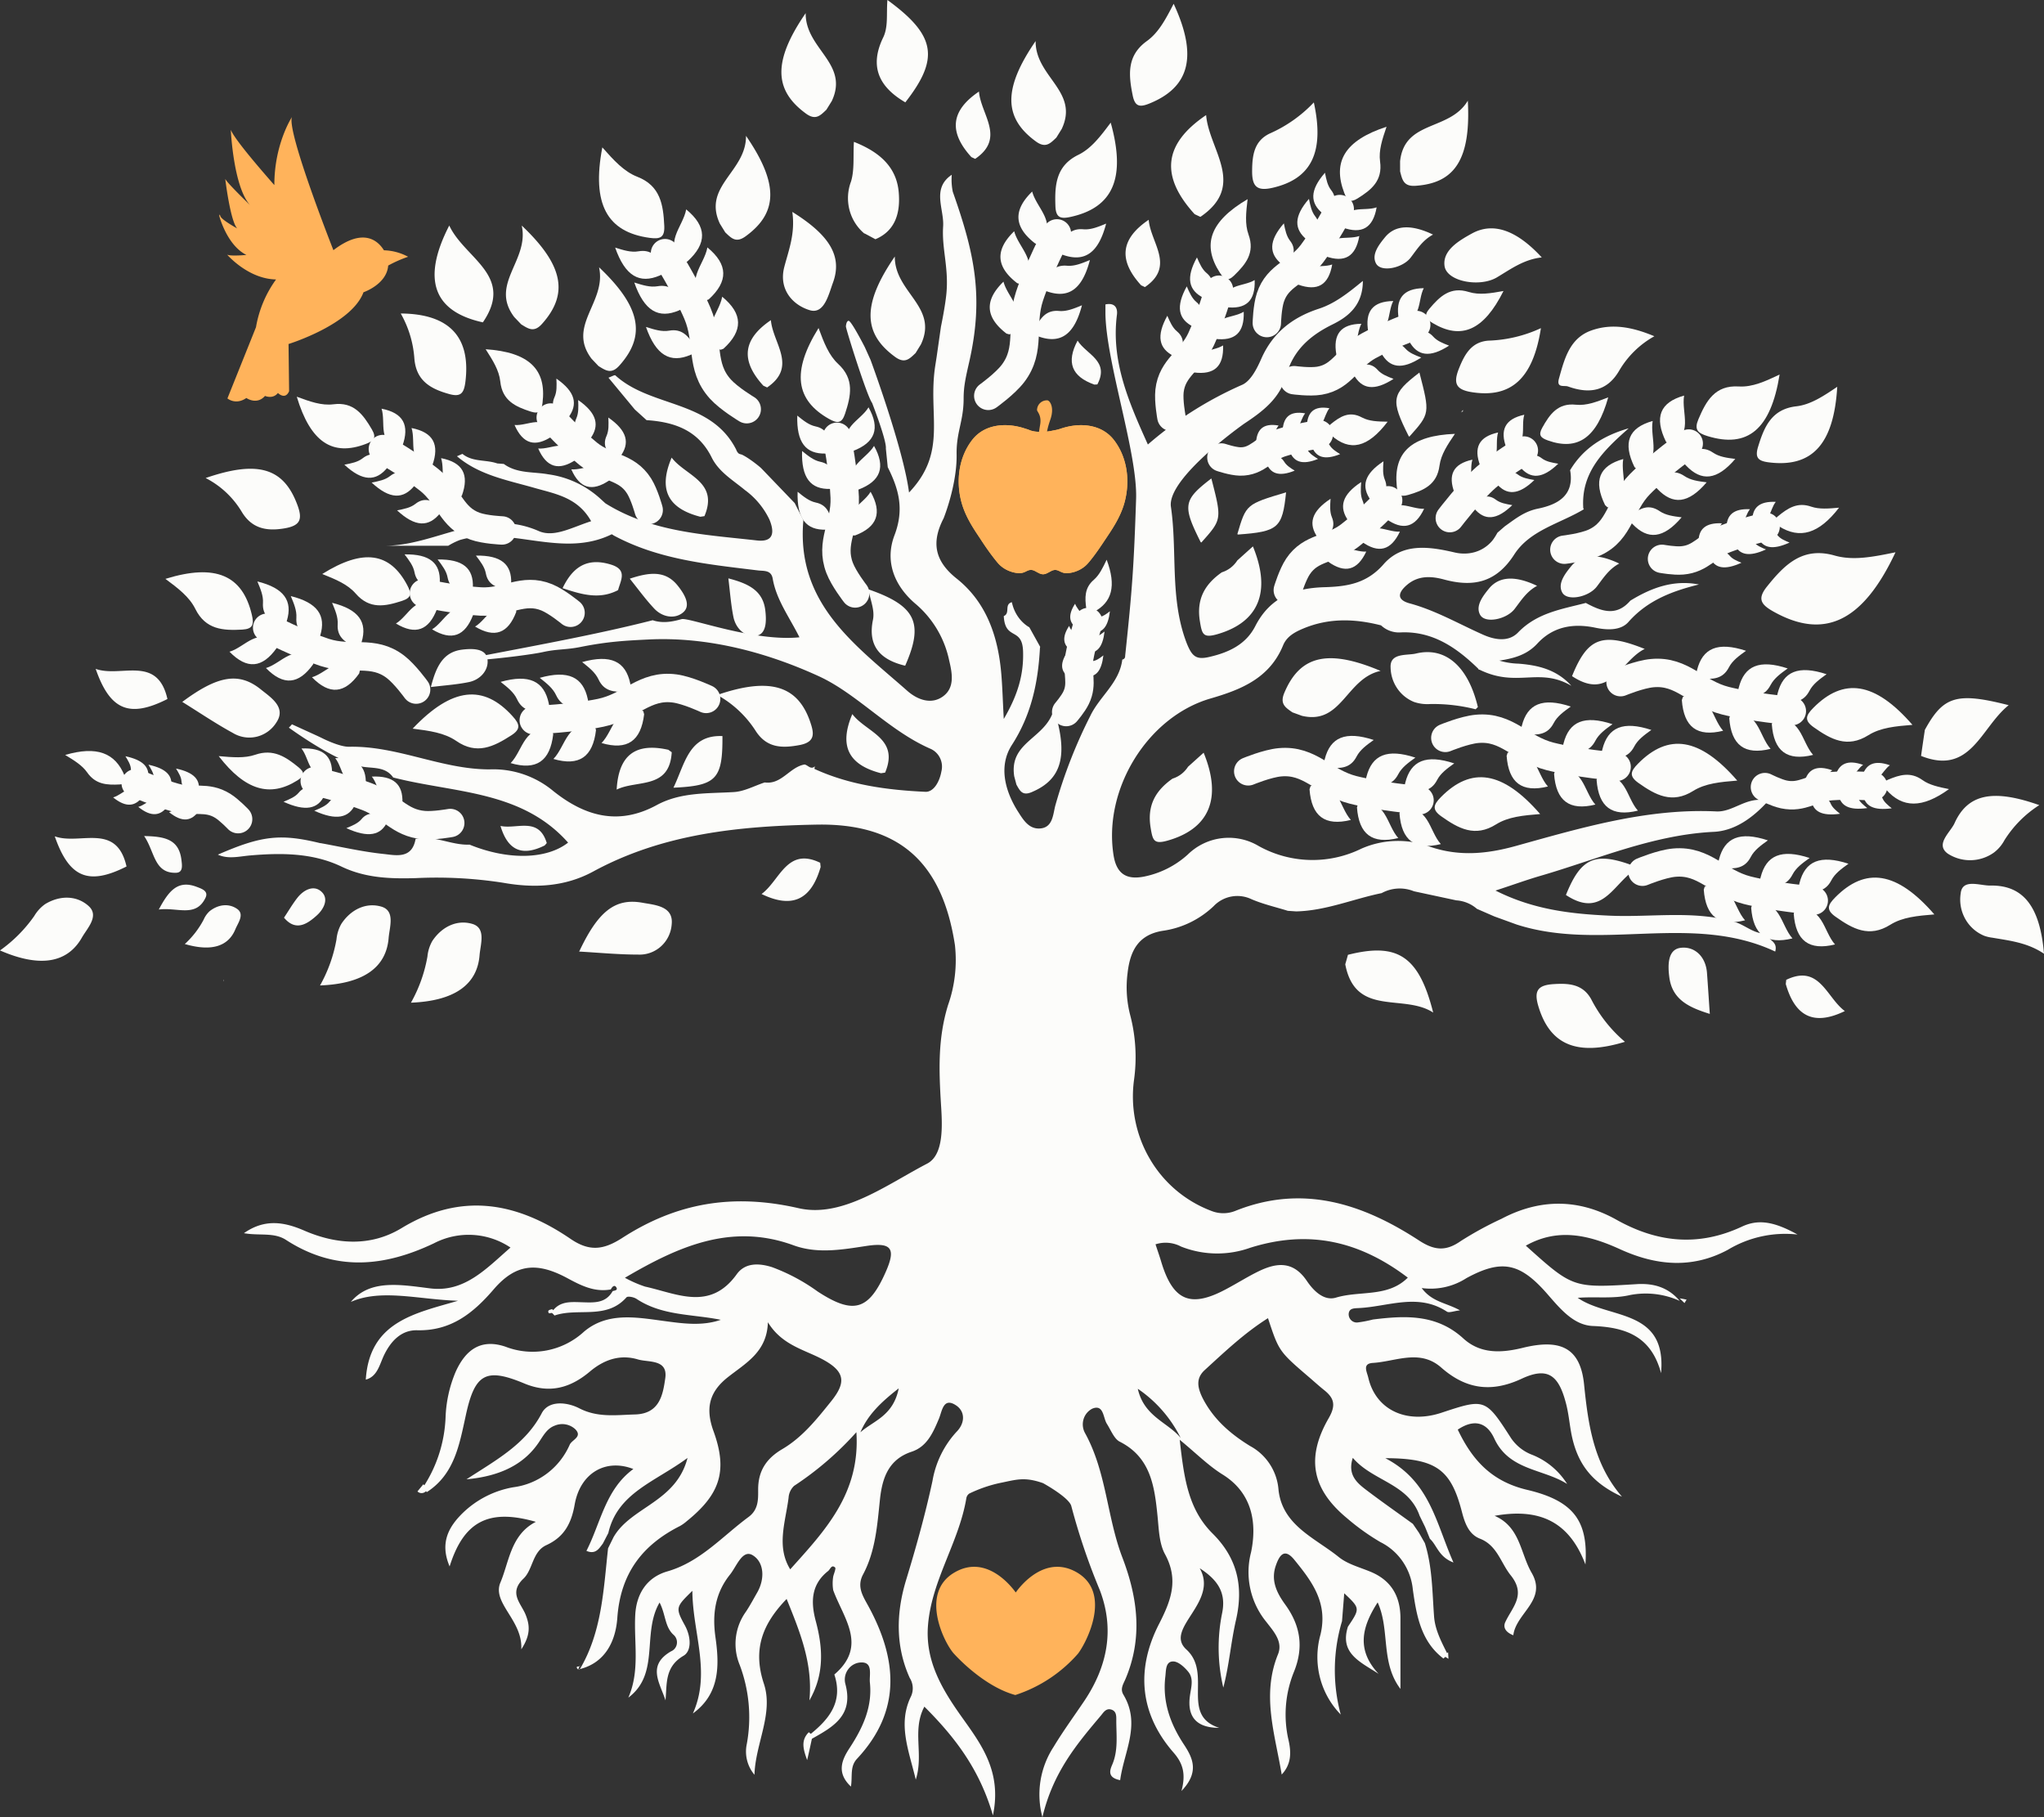 <svg width="72" height="64" fill="none" xmlns="http://www.w3.org/2000/svg"><rect width="100%" height="100%" fill="#333333" stroke="none"/><g clip-path="url(#a)"><path d="M13.524 8.815c.297.008.588.086.852.228a4.342 4.342 0 0 0-.702.31c-.05.663-.87.94-.87.94-.421 1.138-2.64 1.823-2.64 1.823l.02 1.662c-.14.322-.394.063-.394.063-.181.228-.455.103-.455.103-.292.332-.657.073-.657.073-.379.263-.667.015-.667.015l1.006-2.508c.104-.61.347-1.186.707-1.682-.986-.016-1.722-.873-1.722-.873.129.062.678.01.678.01-.689-.342-.955-1.37-.955-1.37s0-.115.04.01c.041.124.589.426.589.426-.244-.27-.42-1.745-.42-1.745.064.145.872.921.872.921-.588-.654-.676-2.648-.676-2.648.114.285.794 1.104 1.534 1.946-.004-1.452.62-2.398.62-2.398-.196.499 1.46 4.69 1.46 4.69 1.046-.799 1.562-.347 1.78.004Z" fill="#FFB35B"/></g><path d="M48.648 22.025c-.92-.235-1.827-.267-2.727.106-.313.13-.596.283-.725.6-.477 1.16-1.484 1.558-2.552 1.869-2.216.642-3.786 3.185-3.42 5.516.107.681.475.876 1.08.756a3.242 3.242 0 0 0 1.534-.774 2.06 2.06 0 0 1 2.507-.297 3.904 3.904 0 0 0 3.608.089 3.207 3.207 0 0 1 2.43-.065c1.017.344 1.991.253 3.013-.031 2.315-.643 4.629-1.332 7.06-1.216.62.03 1.094-.57 1.825-.367-.553.613-1.19 1.05-1.91 1.086-2.148.104-4.092.964-6.11 1.55-.49.143-.965.317-1.582.518 1.35.68 2.679.824 4.036.885 1.46.063 2.934-.196 4.382.218.396.114.712.458 1.157.405-.019.251.386.251.278.64-2.928-1.375-6.125.01-9.109-.952l-.785-.285-.613-.267a1.233 1.233 0 0 0-.727-.299l-1.493-.32a1.329 1.329 0 0 0-1.136.065c-1.005.206-1.965.62-3.009.644l-.295-.02c-.428-.133-.868-.233-1.278-.408a1.153 1.153 0 0 0-1.337.244c-.494.47-1.12.773-1.79.867-.885.14-1.157.737-1.242 1.497a3.92 3.92 0 0 0 .089 1.457c.2.754.246 1.54.137 2.313-.127.968.074 1.95.57 2.785a4.236 4.236 0 0 0 2.153 1.812c.273.11.576.11.849 0 2.36-.946 4.472-.26 6.466 1.041.538.352.944.393 1.47.024.462-.294.943-.557 1.439-.786 1.35-.713 2.715-.713 4.05.034 1.444.809 2.893.954 4.42.241.593-.279 1.158-.163 1.956.279a3.924 3.924 0 0 0-2.453.538c-1.26.677-2.53.558-3.798-.02-1.084-.495-2.183-.767-3.319-.125 1.655 1.486 1.655 1.494 3.902 1.355.61-.038 1.117.116 1.518.589a2.906 2.906 0 0 0-1.746-.206c-.602.141-1.203.05-1.846.098 1.088.762 3.14.361 2.936 2.653-.345-1.292-1.236-1.614-2.396-1.66-.692-.025-1.17-.624-1.623-1.142-.955-1.09-1.601-1.216-2.84-.542a2.32 2.32 0 0 1-1.573.347c.368.497.86.513 1.35.786-.22.023-.386.098-.465.043-1.014-.664-2.06-.175-3.095-.124-.17.01-.34 0-.361.197a.295.295 0 0 0 .08.224.285.285 0 0 0 .219.088c.187-.023.373-.059.555-.106 1.13-.14 2.234-.197 3.179.663.603.554 1.338.52 2.092.336 1.323-.326 2.033-.015 2.166 1.285.147 1.45.345 2.812 1.335 3.956-1.09-.502-1.6-1.192-1.796-2.29-.061-.35-.094-.712-.193-1.058-.26-.958-.655-1.22-1.543-.807-1.068.499-1.967.371-2.835-.393-.754-.663-1.598-.212-2.405-.163-.385.024-.212.31-.164.519.26 1.127 1.333 1.643 2.568 1.239 1.542-.51 1.556-.514 2.457.886.181.269.44.475.74.589.51.2.945.561 1.24 1.03-.852-.54-2.044-.47-2.567-1.602-.272-.589-.727-.687-1.286-.312.515 1.082 1.2 1.832 2.46 2.125 1.652.393 2.136 1.121 2.037 2.625-.588-1.559-1.672-1.987-3.2-1.714.907.393.905 1.318 1.305 2.007.559.964-.548 1.41-.646 2.2-.346-.138-.34-.338-.284-.46.245-.53.75-.959.193-1.652-.353-.438-.473-1.054-1.088-1.292-.386-.153-.526-.538-.629-.933-.385-1.498-.9-1.895-2.7-1.9 1.576.82 1.782 2.283 2.4 3.674-.523-.197-.58-.607-.83-.835-.056-.14-.112-.279-.17-.418l-.192-.393c-.398-1.143-1.651-1.215-2.353-2.04-.193.589.137.876.472 1.13.54.411 1.096.798 1.643 1.195l.214.312.209.367c.264.84.26 1.715.324 2.583.036.49.274.919.486 1.35l-.157.13c-.798-.603-.95-1.534-1.076-2.421a2.11 2.11 0 0 0-.355-.99c-.2-.294-.47-.53-.786-.687a8 8 0 0 1-1.179-.843c-1.23-1.017-1.456-2.118-.644-3.524.26-.452.193-.703-.154-.982-.178-.142-.346-.295-.517-.442-1.082-.927-1.082-.927-1.468-2.097-.825.52-1.518 1.178-2.224 1.824-.322.29-.262.614-.083.982.386.758.988 1.274 1.682 1.7.282.152.52.374.695.645.175.271.279.583.302.907.143 1.249 1.293 1.685 2.122 2.356.316.254.748.361 1.132.523.706.296 1.032.846 1.04 1.604v2.517c-.71-.938-.361-2.083-.803-3.047-.56.866-.754 1.675.033 2.515-.652-.424-1.379-.72-1.08-1.66.432-.645.432-.645-.13-1.177l-.078.982a5.994 5.994 0 0 0-.045 3.29 2.887 2.887 0 0 1-.733-1.307 2.924 2.924 0 0 1 .018-1.506c.272-1.126-.3-1.876-.92-2.638-.33-.406-.511-.196-.644.181-.193.526.011.96.308 1.375.542.736.681 1.504.324 2.386a3.994 3.994 0 0 0-.193 2.407c.095.418.11.84-.24 1.214-.236-1.424-.716-2.8-.13-4.236.181-.446-.158-.81-.413-1.141a2.767 2.767 0 0 1-.536-2.453c.21-1.007.058-2.077-1-2.735-.504-.312-.932-.748-1.513-1.224.149 1.322.288 2.435 1.157 3.3.87.864 1.098 1.86.824 3.051-.18.786-.237 1.585-.446 2.376a6.102 6.102 0 0 1-.042-2.621c.147-.717-.145-1.165-.79-1.583.686 1.2-1.272 2.13-.471 2.86.935.851-.23 2.31 1.157 2.762-.76 0-1.136-.35-1.03-1.123.038-.293.145-.6-.056-.849-.135-.166-.353-.367-.534-.367-.274 0-.249.32-.276.534-.106.89.175 1.666.658 2.396.308.468.551.968-.09 1.632.17-.626.034-.994-.279-1.353-1.2-1.375-1.327-2.946-.505-4.54.417-.815.694-1.547.204-2.447-.206-.377-.216-.88-.262-1.333-.106-1.06-.241-2.08-1.338-2.632-.193-.102-.307-.406-.446-.624-.139-.218-.108-.701-.515-.536a.614.614 0 0 0-.308.372.635.635 0 0 0 .05.484c.76 1.374.771 2.957 1.317 4.385.546 1.428.723 2.84.108 4.285-.077.178-.193.343-.071.548.626 1.044.02 2-.114 3.01-.45-.086-.368-.342-.284-.536.218-.5.149-1.025.147-1.541 0-.154.02-.35-.177-.409-.197-.059-.284.122-.386.236-.828.982-1.665 1.973-2.039 3.554a3.068 3.068 0 0 1 .395-2.478c.336-.556.72-1.082 1.083-1.62.811-1.212 1.074-2.518.541-3.906-.4-.957-.733-1.941-.999-2.946-.07-.308-.999-.815-.999-.815-.671-.236-.951-.117-1.543 0a4.83 4.83 0 0 0-1.053.367.247.247 0 0 0-.104.162c-.258 1.549-1.219 2.88-1.35 4.465-.108 1.255.486 2.254 1.177 3.227.69.971 1.433 1.93 1.109 3.481-.469-1.622-1.333-2.75-2.415-3.83-.444.837-.014 1.676-.303 2.57-.25-1.043-.644-1.964-.166-2.936a.68.68 0 0 0-.046-.644c-.511-1.128-.476-2.304-.13-3.445.348-1.14.676-2.311.93-3.491.11-.648.404-1.25.845-1.73.307-.307.315-.72-.017-.937-.452-.297-.488.21-.602.477-.206.489-.42.982-.964 1.159-.802.269-1.028.91-1.11 1.665-.096.91-.155 1.83-.597 2.657-.226.424-.01.756.175 1.092 1.036 1.889 1.189 3.711-.385 5.396-.259.275-.158.607-.216.982-.527-.493-.317-.953-.037-1.375.455-.699.795-1.427.704-2.287-.027-.26.116-.707-.285-.71a.584.584 0 0 0-.473.233.608.608 0 0 0-.106.524c.299 1.111-.432 1.512-1.176 1.93l-.128-.102c.693-.548 1.244-1.159.916-2.16 1.184-1.01.319-1.982-.04-2.97a1.482 1.482 0 0 1 0-.48c.025-.11.106-.285.065-.32-.129-.116-.17.074-.252.131-.598.477-.606 1.096-.425 1.767.247.93.309 1.854-.227 2.785.13-1.3-.34-2.431-.802-3.574-.832.862-1.21 1.754-.8 2.989.344 1.043-.3 2.103-.333 3.203a1.27 1.27 0 0 1-.27-1.084 5.21 5.21 0 0 0-.252-2.789 1.937 1.937 0 0 1 .218-1.865c.144-.215.266-.446.395-.67.284-.489.253-1.082-.158-1.326-.357-.21-.563.393-.79.678-.52.646-.635 1.374-.518 2.205.14.982.166 1.995-.794 2.692.648-1.445-.012-2.841-.018-4.32-.578.568-.61.59-.264 1.218.22.404.241.901-.048 1.07-.667.393-.579.982-.635 1.571-.192-.607-.667-1.225.193-1.726a.339.339 0 0 0 .207-.263.349.349 0 0 0-.112-.316c-.317-.285-.274-.707-.496-1.141-.636 1.086.029 2.503-1.101 3.35.416-.95.193-1.933.243-2.903.037-.754.41-1.335 1.13-1.543 1.167-.336 1.938-1.237 2.866-1.92.355-.264.334-.639.334-.969 0-.673.31-1.1.85-1.418.71-.418 1.211-1.05 1.723-1.687.51-.636.509-1.025-.257-1.449-.654-.365-1.468-.504-1.973-1.333-.029 1.053-.785 1.44-1.42 1.944-.634.505-.794 1.076-.495 1.895.513 1.412.218 2.23-.945 3.17-.073.064-.152.12-.236.168-1.32.666-2.096 1.66-2.208 3.239-.056.785-.405 1.586-1.35 1.808l.018.016c.79-1.316.844-2.81 1.006-4.277l.193-.393c.612-1.07 2.203-1.227 2.606-2.79-1.157.852-2.465 1.23-2.79 2.645l-.192.37c-.137.18-.258.394-.579.258.504-.982.666-2.16 1.653-2.883-.964-.377-1.869.13-2.067 1.251-.12.688-.386 1.15-.997 1.43-.498.228-.469.856-.805 1.178-.54.513-.079.874.081 1.288.137.352.178.69-.16 1.204.058-1.027-1.043-1.63-.734-2.356.308-.727.362-1.681 1.247-2.135-1.656-.475-2.536-.023-3.037 1.571-.351-.827-.039-1.39.463-1.883a3.389 3.389 0 0 1 1.788-.907c.429-.056.837-.224 1.184-.487.348-.263.622-.613.798-1.016.083-.172.455-.273.193-.54a.675.675 0 0 0-.725-.125c-.255.094-.386.324-.53.544-.508.785-1.339 1.233-2.577 1.345 1.084-.703 2.083-1.241 2.652-2.33.245-.463.898-.392 1.33-.166.65.33 1.29.23 1.96.212.868-.026.978-.705 1.06-1.273.1-.683-.593-.553-.964-.665-.62-.185-1.188 0-1.699.434-.684.573-1.42.785-2.314.408-1.35-.562-1.736-.336-2.052 1.143-.226 1.03-.4 2.062-1.37 2.688l-.142-.155c.487-.73.765-1.584.802-2.466.018-.555.138-1.1.353-1.61.359-.798.903-1.179 1.759-.89.465.18.969.224 1.457.13a2.68 2.68 0 0 0 1.31-.662c.816-.686 1.813-.509 2.766-.38.693.093 1.38.197 2.05-.035-1.012-.206-2.061-.135-2.97-.738-.094-.063-.306-.104-.353-.053-.707.8-1.71.354-2.534.64a1.336 1.336 0 0 0-.104-.106c.266-.414.67-.373 1.08-.361.41.012.825.045 1.072-.393.07-.022.193-.027.128-.133-.066-.106-.147-.018-.193.074-.579.106-1.061-.143-1.543-.404-1.072-.572-1.807-.493-2.575.392-.729.85-1.512 1.477-2.7 1.45-.556-.014-.93.375-1.173.883-.158.334-.235.75-.64.855.131-2.045 1.736-2.333 3.248-2.777-1.37-.04-2.7-.432-3.774.04.675-.804 1.735-.608 2.796-.476 1.21.15 1.977-.7 2.827-1.438a2.646 2.646 0 0 0-2.69-.153c-1.778.847-3.497.998-5.217-.116-.426-.276-.937-.139-1.483-.237.739-.52 1.427-.393 2.121-.093 1.158.503 2.355.568 3.433-.086 2.1-1.274 4.05-.917 5.948.377.666.456 1.157.393 1.81-.021 1.915-1.24 3.895-1.591 6.227-1.057 1.543.352 3.1-.827 4.528-1.57.596-.31.535-1.352.486-2.108-.071-1.178-.113-2.296.25-3.476.239-.677.322-1.4.242-2.115-.443-2.888-1.942-4.296-4.881-4.24-2.716.052-5.4.315-7.861 1.652-1.007.546-2.089.59-3.186.393a15.244 15.244 0 0 0-3.065-.161c-.89.025-1.769 0-2.617-.407-1.013-.485-2.122-.485-3.213-.392-.386.033-.772.14-1.14-.028 1.543-.672 2.204-.746 3.604-.405h.018c.739.134 1.471.303 2.216.381.44.048 1.007.185 1.128-.538l-.02.012c.662-.155 1.27.226 1.92.197 1.37.56 2.723.516 3.471-.071-1.649-1.856-4.027-1.74-6.171-2.296l.017.012c-.293-.428-.771-.312-1.175-.407-.964-.227-2.507-1.358-2.507-1.358s.077-.075.108-.118l.903.412.133.063s.635.33.991.316c1.682-.033 3.227.786 4.893.797h.043a3.303 3.303 0 0 1 2.245.764c1.122.896 2.302 1.22 3.639.495.85-.463 1.792-.404 2.717-.46.369-.02.727-.221 1.09-.339.596.084.883-.546 1.406-.632.122.025.218.196.365.063a.373.373 0 0 0-.02.092c1.242.57 2.57.744 3.906.807.303.014.507-.373.567-.719a.694.694 0 0 0-.053-.48.676.676 0 0 0-.352-.325c-1.458-.642-2.575-1.938-3.927-2.553-1.82-.832-3.896-1.39-5.979-1.288-.823.04-1.46.075-2.407.265-.497.1-.814.068-1.31.177-.792.174-4.057.5-2.065.118 1.992-.383 4.039-.758 5.923-1.238.386.132.766.03 1.02-.039.255-.068 2.542.805 4.15.64-.356-.714-.813-1.317-.942-2.064-.054-.314-.313-.265-.529-.292-1.736-.214-3.481-.375-5.066-1.227-.03-.016-.066-.051-.083-.042-1.753.857-3.576-.312-5.337.197a2.385 2.385 0 0 0-.414.204h-2.276c1.83.018 3.51-1.375 5.462-.518.544.24 1.176-.134 1.847-.346-.476-.85-1.276-.964-2.013-1.178-.945-.27-1.929-.444-2.714-1.11l.193-.084c.36.294.824.196 1.227.337l.231.018c.469.344 1.042.27 1.564.365.666.09 1.29.377 1.798.825l.216.197c1.637 1.02 3.502 1.1 5.332 1.307.612.071.625-.304.444-.74a2.758 2.758 0 0 0-.862-1.035c-.422-.35-.916-.634-1.17-1.147-.481-.97-1.324-1.249-2.294-1.315l-.416-.377-.926-1.118c.102-.035.216-.106.245-.08 1.253 1.145 3.365.848 4.256 2.617.015.046.04.087.073.121.034.034.081.037.126.052.195.091.507.324.67.468l.082.084 1.109 1.155.305.602c-.263 2.946 1.834 4.397 3.664 6.013.34.299.828.497 1.248.197.42-.3.337-.797.226-1.259a3.568 3.568 0 0 0-1.158-1.98c-.771-.64-1.124-1.513-.771-2.44.353-.927.147-1.632-.237-2.398l-.066-.656c.03-.288-.486-1.61-.486-1.61-.168-.204-.922-2.594-.922-2.693 0 0 .012-.196.097-.196.096 0 .569.927.569.927l.202.448s1.16 3.134 1.356 4.672c1.38-1.45.645-2.724.928-4.494l.044-.282.152-1.063s.15-.713.193-1.178c.084-.917-.168-1.57-.116-2.356.041-.61-.414-1.332.303-1.817v.008c-.015.197-.002.395.037.59.771 2.18 1.1 3.709.575 6.01-.127.557-.193.856-.193 1.277 0 .793-.26 1.173-.247 1.965.013.792-.245 1.7-.457 2.247-.434.838-.328 1.498.457 2.123 1.074.854 1.481 2.095 1.581 3.446.033.42.045.84.08 1.5.528-.897.702-1.616.68-2.376-.025-.878-.632-.37-.68-1.247.24-.104.005-.412.285-.49.137.645.615.883.615.883l.386.695s-.008-.014-.012.051c-.067 1.214-.306 2.343-.989 3.401-.461.715-.262 1.571.193 2.308.193.3.386.652.787.632.463-.023.467-.487.55-.805.307-1.091.72-2.15 1.232-3.158.331-.695 1.028-1.166 1.128-1.987a.114.114 0 0 0 .075-.041.118.118 0 0 0 .025-.083c.251-2.356.307-3.167.386-5.53.056-1.608-1.055-4.809-1.08-6.525v-.328c.299-.065.44.09.405.365-.21 1.63.41 3.063 1.09 4.568a13.077 13.077 0 0 1 3.311-2.098c.303-.125.529-.569.681-.915.407-.928 1.105-1.465 2.025-1.767.556-.18 1.017-.538 1.556-.982 0 .866-.528 1.267-1.066 1.532-.799.393-1.389.913-1.632 1.795-.225.817-.83 1.27-1.489 1.706 0 0-2.72 1.913-2.574 2.922.231 1.585-.045 3.217.545 4.776.193.495.34.617.79.517.682-.154 1.301-.432 1.635-1.086.526-1.03 1.4-1.348 2.455-1.375.771-.024 1.468-.124 2.062-.803.663-.76 1.595-.633 2.507-.42.451.106.96.008 1.315-.401.09-.104.193-.295.193-.295l.257-.223c.364-.258.682-.523 1.164-.623.65-.133 1.302-.43 1.14-1.351l-.013.016c.463-.786 1.176-1.237 2.075-1.495-.858.76-1.688 1.534-1.599 2.816l.02.034c-.837.506-1.898.732-2.452 1.594-.644 1.004-1.458 1.155-2.476.88-.451-.122-.893-.141-1.277.17-.295.242-.453.53.071.672.901.244 1.707.71 2.552 1.088.426.197.926.287 1.265-.064.67-.696 1.543-.82 2.386-1.04.538.29 1.072.496 1.568-.08.74-.453 1.52-.744 2.416-.57-.939.234-1.807.555-2.484 1.322-.27.307-.752.289-1.18.197-.771-.157-1.477-.038-2.03.565-.512.554-1.195.56-1.847.682-.065.08-.133.159-.192.24-.772-.76-1.632-1.375-2.787-1.317a.923.923 0 0 1-.677-.249ZM22.01 45.001c.228.126.466.23.712.312 1.123.246 2.287.876 3.23-.436.297-.412.784-.393 1.24-.25.572.211 1.114.5 1.61.859 1.262.823 1.799.668 2.398-.69.363-.82.212-1.05-.684-.914-.862.131-1.723.284-2.565-.024-2.193-.8-4.062.043-5.94 1.145V45Zm18.693-1.178c.075.23.14.412.193.589.422 1.422 1.049 1.677 2.355.958.366-.196.723-.422 1.099-.603.636-.306 1.21-.355 1.684.346.225.334.592.715 1.022.589.848-.257 1.83 0 2.534-.705-1.75-1.324-3.531-1.685-5.547-1.053a3.452 3.452 0 0 1-2.438-.04 1.164 1.164 0 0 0-.902-.08v-.001ZM27.836 55.27c1.215-1.353 2.474-2.669 2.33-4.829a11.165 11.165 0 0 1-2.195 1.891.63.63 0 0 0-.193.415c-.108.858-.44 1.718.058 2.525v-.002Zm13.751-4.632a4.524 4.524 0 0 0-1.508-1.726c.22.984 1.065 1.184 1.508 1.728v-.002Zm-9.93-1.74c-.675.524-1.098.96-1.35 1.547.455-.406 1.155-.571 1.35-1.545v-.002ZM54.309 9.066c-.634.07-1.088.41-1.58.703-.608.361-1.77.147-1.845-.402-.075-.55.505-.89.963-1.143.746-.409 1.566-.128 2.462.842ZM50.479 8.262c-.368.198-.562.516-.79.813-.284.369-1.039.524-1.215.21-.175-.315.096-.664.314-.93.355-.43.919-.462 1.691-.093Z" fill="#FCFCFA"/><path d="M54.144 20.633c-.368.198-.563.516-.791.813-.283.369-1.038.524-1.214.21-.176-.315.095-.663.313-.93.355-.43.92-.461 1.692-.093ZM57.037 19.848c-.368.198-.563.515-.791.813-.283.368-1.038.524-1.214.21-.176-.315.096-.664.313-.93.356-.43.92-.462 1.692-.093ZM41.342.133c.857 1.842.56 2.934-.839 3.507-.349.144-.522.125-.604-.28-.147-.729-.212-1.405.505-1.918.412-.298.659-.77.938-1.309ZM58.274 11.843c-.506.281-.93.694-1.229 1.196-.43.754-1.068.84-1.81.573-.138-.05-.42.07-.319-.285.193-.691.374-1.41 1.13-1.685.722-.26 1.441-.13 2.228.2ZM72 33.59c-.579-.392-1.206-.46-1.82-.565a1.338 1.338 0 0 1-.28-.065 1.357 1.357 0 0 1-.676-.6 1.396 1.396 0 0 1-.158-.898c.056-.532.685-.265 1.046-.273 1.155-.02 1.75.735 1.888 2.402ZM66.769 19.451c-1.158 2.473-2.528 3.083-4.301 2.087-.444-.249-.57-.45-.226-.88.621-.774 1.257-1.417 2.392-1.09.653.183 1.346.045 2.135-.117ZM0 33.474a5.007 5.007 0 0 0 1.207-1.214c.098-.166.23-.31.386-.42.517-.312 1.109-.308 1.528.069.385.347-.043.776-.232 1.105-.515.911-1.489 1.07-2.889.46ZM11.273 34.707c.283-.503.48-1.053.58-1.624.018-.193.077-.38.172-.547.335-.508.872-.763 1.409-.605.495.146.288.72.256 1.1-.082 1.048-.895 1.617-2.417 1.676ZM6.51 33.248c.269-.246.494-.537.665-.861a.86.86 0 0 1 .21-.296c.301-.239.674-.284.967-.08.27.187.034.491-.06.714-.252.615-.853.794-1.782.523ZM14.476 35.314a5.11 5.11 0 0 0 .58-1.623c.018-.193.076-.38.171-.548.336-.508.873-.763 1.41-.604.494.145.287.719.256 1.1-.082 1.047-.895 1.616-2.418 1.675ZM49.32 6.041c.077.297.123.541.568.501 1.35-.1 1.928-.925 1.816-2.996-.644 1.081-2.227.671-2.386 2.134l.001.361ZM64.717 13.623c-.12 2.035-.897 2.845-2.393 2.663-.374-.045-.517-.147-.398-.542.216-.711.479-1.335 1.35-1.434.502-.059.942-.351 1.441-.687ZM25.547 8.184c.22.21.386.393.742.12 1.096-.81 1.158-1.822-.011-3.52.013 1.264-1.543 1.767-.92 3.094l.189.306ZM15.825 7.943c.545 1.167 2.314 1.758 1.184 3.41-1.726-.378-2.17-1.495-1.184-3.41ZM7.244 16.836c1.865-.644 2.748-.335 3.224.928.198.52.12.748-.444.844-.626.107-1.143.013-1.5-.568a3.166 3.166 0 0 0-1.28-1.204ZM37.21 4.846c-.219.21-.385.393-.742.12-1.095-.81-1.157-1.822.012-3.52-.013 1.264 1.543 1.767.92 3.094l-.19.306ZM32.252 12.434c-.22.21-.386.393-.743.12-1.096-.81-1.157-1.822.011-3.52-.013 1.264 1.543 1.767.92 3.094l-.188.306ZM57.238 36.692c-1.703.52-2.646.098-3.05-1.256-.164-.55-.011-.74.533-.776.545-.036 1.033 0 1.328.53a4.875 4.875 0 0 0 1.19 1.502ZM46.28 3.607c.385 1.768-.097 2.695-1.453 3.007-.551.126-.725-.043-.721-.599.004-.556.075-1.049.615-1.31a4.801 4.801 0 0 0 1.559-1.098ZM71.834 28.356a3.96 3.96 0 0 0-1.23 1.24c-.092.172-.22.32-.374.435a1.446 1.446 0 0 1-1.617.035c-.46-.33.091-.752.236-1.074.466-1.035 1.36-1.212 2.985-.636ZM20.395 33.528c.666-1.42 1.264-1.91 2.236-1.734.436.08 1.093.114 1.03.754-.02.3-.155.58-.375.78-.22.2-.509.305-.804.292-.696 0-1.39-.068-2.087-.107v.015ZM29.11 3.864c-.219.21-.385.393-.742.12-1.095-.811-1.157-1.822.012-3.521-.014 1.265 1.543 1.767.92 3.095l-.19.306ZM6.408 24.73c1.245-.93 2-1.076 2.775-.453.346.281.91.627.557 1.16a1.134 1.134 0 0 1-.692.508c-.287.07-.59.024-.844-.13-.613-.334-1.193-.729-1.789-1.098l-.007.014ZM18.362 11.425c.258.16.458.302.75-.04.905-1.027.758-2.03-.734-3.441.273 1.234-1.146 2.057-.264 3.222l.248.26ZM21.085 12.894c.259.159.458.302.751-.04.905-1.027.757-2.03-.735-3.441.274 1.233-1.145 2.056-.263 3.222l.247.26ZM31.26 0c1.714 1.249 1.834 2.062.63 3.605-.904-.528-1.282-1.24-.785-2.274.19-.38.114-.826.154-1.331ZM30.59 20.756c1.681.582 1.955 1.194 1.295 2.69-.86-.204-1.325-.677-1.137-1.606.074-.344-.084-.677-.159-1.084ZM14.116 11.041c1.718.012 2.463.833 2.281 2.38-.05.424-.158.574-.578.456-.662-.185-1.171-.472-1.225-1.279a3.735 3.735 0 0 0-.478-1.557ZM67.803 25.706c.65-1.188 1.12-1.337 2.953-.87-.984.786-1.331 2.488-3.086 1.787.042-.306.087-.61.133-.917ZM47.481 33.628c1.72-.434 2.494.012 3.003 2.034-1.045-.681-2.74.17-3.097-1.7.032-.112.063-.216.094-.334ZM42.081 7.543c-1.22-1.34-1.101-2.472.405-3.49.098 1.222 1.432 2.472-.202 3.585l-.203-.095ZM40.196 10.048c-.807-.886-.728-1.634.267-2.307.065.808.947 1.634-.133 2.37l-.134-.063ZM34.217 5.533c-.807-.887-.728-1.635.267-2.308.065.808.947 1.635-.133 2.37l-.134-.062ZM28.907 30.534c-.332 1.16-1.003 1.476-2.081.952.647-.472.89-1.667 2.065-1.1l.016.148ZM62.904 34.657c.332 1.16 1.003 1.476 2.081.952-.647-.472-.89-1.667-2.065-1.1l-.016.148ZM26.888 13.583c-.807-.886-.728-1.634.267-2.307.065.808.947 1.635-.133 2.37l-.134-.063ZM24.669 18.2c-1.151-.296-1.485-.967-1.01-2.083.486.642 1.668.845 1.155 2.061l-.145.022ZM31.033 27.233c-1.151-.296-1.485-.966-1.01-2.083.486.642 1.668.846 1.155 2.061l-.145.022ZM19.187 29.776c-.793.396-1.299.179-1.557-.687.58.126 1.346-.337 1.63.603l-.073.084ZM23.542 26.407c-1.16-.26-1.753.187-1.82 1.402.717-.352 1.864.005 1.94-1.316l-.12-.086ZM54.279 11.557c-.278 1.789-1.06 2.471-2.434 2.255-.559-.088-.66-.31-.456-.826.204-.516.448-.947 1.044-.989a4.73 4.73 0 0 0 1.846-.44ZM25.265 24.476c1.867-.642 2.845-.324 3.279.962.125.371.193.694-.376.802-.62.117-1.146.104-1.534-.474a3.763 3.763 0 0 0-1.369-1.29ZM30.457 8.234a1.623 1.623 0 0 1-.534-.84c-.086-.33-.067-.68.054-1 .127-.42.071-.897.102-1.398.835.33 1.495.835 1.578 1.767.06.674-.08 1.355-.828 1.666h.014l-.396-.212.01.017ZM45.526 25.089c-.25-.174-.46-.3-.275-.713.542-1.264 1.499-1.543 3.38-.747-1.216.26-1.363 1.915-2.77 1.582l-.335-.122ZM43.584 19.739l.55-.495c.657 1.599.204 2.67-1.25 3.091-.505.147-.544 0-.617-.45-.13-.785.173-1.308.771-1.728a1 1 0 0 0 .546-.418ZM41.848 27.005l.55-.495c.657 1.598.204 2.67-1.25 3.09-.505.148-.544 0-.617-.449-.13-.785.174-1.308.771-1.728a1 1 0 0 0 .546-.418ZM27.909 7.463c1.35.84 1.766 1.589 1.43 2.498-.152.416-.306 1.117-.815.964-.596-.179-1.105-.73-.897-1.524.156-.597.39-1.176.282-1.938ZM51.977 24.98a6.065 6.065 0 0 0-1.606-.184 1.441 1.441 0 0 1-.566-.075 1.31 1.31 0 0 1-.59-.48 1.346 1.346 0 0 1-.231-.733c-.029-.526.578-.415.893-.491 1.047-.253 1.844.465 2.181 1.885l-.08.079ZM5.898 24.619c-1.333.674-2.02.403-2.528-1.062.885.32 2.173-.507 2.528 1.062ZM4.457 30.517c-1.333.674-2.02.403-2.528-1.062.885.32 2.173-.507 2.528 1.063ZM60.228 35.709c-.704-.22-1.322-.486-1.426-1.29-.052-.393-.07-.97.386-1.035.484-.07.897.286.941.883.033.434.06.88.099 1.441ZM55.375 23.813c.548-1.353 1.055-1.559 2.56-.958-.857.42-1.202 1.858-2.56.958ZM55.16 31.52c.547-1.353 1.054-1.559 2.559-.958-.857.42-1.202 1.858-2.56.958ZM23.722 27.742c.409-.848.54-1.867 1.726-1.818.01 1.512-.208 1.751-1.726 1.818ZM21.769 20.785c-.648.338-1.275.157-1.952-.07.37-.773.885-1.083 1.707-.83.588.183.34.55.248.898l-.003.002ZM22.184 20.381c.694-.23 1.255-.297 1.687.243.211.264.485.677.205.933s-.74.196-1.04-.133c-.285-.303-.533-.644-.852-1.043ZM15.178 24.197c.184-.72.429-1.237 1.109-1.318.331-.04.821-.053.882.325.061.378-.235.74-.668.822-.405.082-.82.111-1.323.171ZM42.295 19.096c-.648-1.292-.617-1.485.375-2.245.373 1.444.373 1.444-.352 2.255l-.023-.01ZM25.657 20.37c.707.183 1.217.43 1.3 1.122.041.337.057.836-.315.9-.37.064-.727-.236-.81-.677-.082-.41-.114-.834-.175-1.345ZM51.896 22.78a2.633 2.633 0 0 0 1.6.594c.658.054 1.325.192 1.856.78-1.157-.677-1.929.098-3.279-.59.075-.086-.25-.698-.177-.785ZM5.076 29.445c.716.014 1.223.106 1.314.831.023.196.07.457-.193.463-.774.02-.743-.746-1.12-1.294ZM5.593 32.033c.343-.64.658-1.054 1.33-.801.182.07.432.147.315.389-.34.707-.993.325-1.645.412ZM10.004 32.32c.16-.238.305-.49.482-.713.218-.27.561-.442.824-.214.297.255.086.632-.14.838-.345.314-.75.585-1.166.089ZM28.625 61.118c-.058.269-.114.538-.193.872-.137-.381-.231-.692.058-.982l.135.11ZM59.161 45.723l.176.17.073-.121-.241-.045-.008-.004ZM15.055 52.432a.218.218 0 0 1-.15.147.208.208 0 0 1-.2-.052l.207-.252c.048.053.106.105.143.157ZM20.395 33.514v.043-.043ZM7.865 34.506v.067a.504.504 0 0 0 .01-.053l-.01-.014ZM19.552 46.214c-.077.011-.206.056-.22.033-.065-.114.049-.116.116-.14.037.034.072.07.104.107ZM10.004 25.318l-.016.02.016-.02ZM51.47 14.524l.061-.088v.055a.212.212 0 0 1-.071.017l.01.016ZM51.01 58.191l.012.232-.167-.104.156-.128ZM20.419 58.668l-.054.133c-.122-.133.015-.098.071-.115l-.017-.018ZM35.804 27.634c.124.221.212.408.549.259 1.028-.437 1.3-1.262.771-2.92-.27 1.05-1.586 1.133-1.398 2.367l.078.294ZM38.332 15.678l.094-.08c-.023.035-.044.07-.065.106l-.029-.026ZM36.466 8.576c-.748-.575-.789-1.167-.107-1.83.16.618.958 1.136.22 1.86l-.113-.03ZM35.832 9.974c-.748-.575-.789-1.167-.107-1.83.16.618.959 1.136.22 1.86l-.113-.03ZM35.455 11.75c-.748-.575-.788-1.167-.107-1.83.16.618.959 1.135.22 1.86l-.113-.03ZM39.125 4.32c.546 1.96.074 2.987-1.398 3.316-.368.083-.535.035-.55-.378-.027-.744.019-1.421.81-1.806.455-.224.775-.648 1.138-1.133ZM38.964 7.875c-.267 1.028-.746 1.361-1.493 1.111-.187-.062-.25-.13-.149-.319.182-.34.38-.633.835-.592.263.023.517-.08.807-.2ZM38.392 9.158c-.266 1.028-.746 1.362-1.493 1.111-.187-.062-.25-.13-.148-.319.182-.34.38-.632.835-.591.263.022.517-.082.806-.201ZM38.112 10.752c-.267 1.028-.746 1.361-1.493 1.111-.187-.062-.25-.13-.148-.319.182-.34.379-.633.835-.592.262.023.517-.08.806-.2Z" fill="#FCFCFA"/><path d="M37.23 8.22s-.669 1.317-.964 2.208c-.344 1.04.071 1.867-.586 2.728-.279.365-.868.786-.868.786" stroke="#FCFCFA" stroke-linecap="round"/><path d="M19.487 25.861c-.111.948-.593 1.281-1.5 1.015.445-.452.483-1.415 1.47-1.129l.03.114ZM20.994 25.715c-.112.947-.594 1.28-1.5 1.015.444-.453.482-1.415 1.468-1.129l.032.114ZM22.69 25.154c-.113.948-.595 1.281-1.501 1.015.445-.452.482-1.415 1.469-1.128l.031.113ZM14.536 25.662c1.39-1.466 2.499-1.568 3.519-.438.256.282.299.454-.044.674-.618.398-1.216.698-1.941.196-.419-.287-.94-.356-1.534-.432ZM17.636 24.015c1.006-.282 1.53-.028 1.694.755.042.196.016.285-.196.291-.38.012-.728-.015-.922-.437-.113-.242-.33-.414-.576-.608ZM19.012 23.873c1.006-.283 1.53-.029 1.694.755.041.195.016.285-.196.29-.38.012-.728-.015-.922-.436-.113-.243-.33-.414-.576-.609ZM20.506 23.318c1.007-.282 1.531-.028 1.695.755.041.196.016.285-.196.291-.381.011-.728-.015-.923-.437-.113-.242-.329-.414-.576-.609Z" fill="#FCFCFA"/><path d="M18.802 25.367s1.453-.074 2.358-.263c1.056-.22 1.549-1.001 2.61-.856.45.061 1.104.368 1.104.368" stroke="#FCFCFA" stroke-linecap="round"/><path d="M56.24 27.47c.071.951.538 1.306 1.455 1.08-.424-.472-.42-1.435-1.419-1.192l-.036.112ZM54.742 27.257c.07.951.538 1.306 1.455 1.08-.425-.471-.422-1.435-1.42-1.192l-.035.112ZM53.071 26.62c.071.951.538 1.306 1.455 1.08-.424-.471-.42-1.434-1.419-1.192l-.036.112ZM61.195 27.492c-1.326-1.527-2.429-1.678-3.497-.595-.267.27-.318.44.015.677.6.424 1.185.75 1.931.281.43-.268.954-.314 1.55-.363ZM58.169 25.708c-.994-.327-1.528-.096-1.725.679-.05.194-.028.284.183.3.38.027.728.016.94-.397.124-.236.347-.399.602-.582ZM56.8 25.505c-.993-.327-1.528-.096-1.725.679-.05.194-.028.284.183.3.38.027.728.016.94-.397.124-.237.347-.399.602-.582ZM55.331 24.884c-.994-.327-1.528-.097-1.725.679-.05.193-.028.283.183.3.38.027.728.016.94-.397.124-.237.347-.399.602-.582Z" fill="#FCFCFA"/><path d="M56.946 27.008s-1.448-.139-2.344-.368c-1.046-.267-1.505-1.069-2.572-.97-.452.04-1.118.318-1.118.318" stroke="#FCFCFA" stroke-linecap="round"/><path d="M49.297 28.648c.071.95.539 1.306 1.456 1.08-.425-.472-.422-1.435-1.42-1.193l-.036.113ZM47.799 28.435c.07.951.538 1.306 1.455 1.08-.425-.472-.421-1.435-1.42-1.193l-.035.113ZM46.128 27.798c.071.951.539 1.306 1.456 1.08-.425-.471-.422-1.435-1.42-1.192l-.036.112ZM54.252 28.67c-1.326-1.527-2.429-1.678-3.497-.595-.267.27-.318.44.015.676.601.425 1.186.752 1.931.282.431-.268.954-.314 1.551-.363ZM51.226 26.886c-.994-.327-1.528-.097-1.725.679-.05.193-.028.283.183.3.38.027.728.016.94-.397.124-.237.347-.399.602-.582ZM49.857 26.683c-.993-.327-1.528-.097-1.725.678-.05.194-.028.284.183.3.38.028.729.017.94-.396.124-.237.347-.399.602-.582ZM48.388 26.061c-.994-.326-1.528-.096-1.725.68-.05.193-.028.283.183.299.38.028.728.017.94-.396.124-.237.347-.4.602-.582Z" fill="#FCFCFA"/><path d="M50.003 28.186s-1.448-.14-2.344-.368c-1.046-.267-1.505-1.07-2.572-.971-.451.041-1.118.319-1.118.319" stroke="#FCFCFA" stroke-linecap="round"/><path d="M15.395 21.446c-.289.758-.756.93-1.448.514.46-.277.692-1.063 1.446-.614l.002.1ZM16.668 21.651c-.289.758-.756.93-1.448.514.46-.277.692-1.063 1.446-.614l.002.1ZM18.184 21.554c-.29.757-.756.929-1.449.514.461-.278.692-1.064 1.447-.615l.002.1ZM11.351 20.216c1.452-.91 2.388-.756 2.995.396.152.288.152.44-.177.548-.593.194-1.149.313-1.642-.258-.286-.327-.701-.496-1.176-.686ZM14.251 19.525c.89-.016 1.27.307 1.241.988-.006.17-.046.238-.222.198-.317-.073-.597-.17-.67-.56-.043-.224-.186-.412-.349-.626ZM15.416 19.705c.89-.016 1.27.306 1.241.988-.006.17-.046.238-.222.198-.317-.073-.597-.17-.67-.56-.043-.224-.186-.412-.349-.626ZM16.765 19.568c.89-.016 1.269.307 1.241.988-.007.17-.046.238-.222.198-.317-.073-.598-.17-.67-.56-.043-.224-.186-.412-.35-.626Z" fill="#FCFCFA"/><path d="M14.932 20.893s1.215.252 2 .291c.917.046 1.487-.492 2.333-.144.358.148.833.542.833.542" stroke="#FCFCFA" stroke-linecap="round"/><path d="M9.748 22.82c-.51.716-1.048.765-1.664.133.56-.162 1.017-.924 1.689-.239l-.025.107ZM11.031 23.395c-.51.715-1.048.764-1.663.133.56-.163 1.016-.924 1.688-.24l-.025.107ZM12.652 23.72c-.51.715-1.048.763-1.663.132.56-.162 1.017-.924 1.688-.24l-.025.107ZM5.828 20.387c1.774-.548 2.716-.122 3.042 1.26.082.346.04.505-.334.527-.677.037-1.294.006-1.658-.733-.212-.425-.603-.72-1.05-1.053ZM9.066 20.478c.94.234 1.252.68 1.037 1.389-.053.177-.113.238-.287.146-.313-.166-.582-.347-.553-.778.016-.248-.083-.486-.197-.757ZM10.243 20.994c.94.233 1.252.68 1.037 1.389-.053.177-.113.237-.287.145-.314-.166-.583-.347-.553-.777.015-.248-.083-.486-.197-.757ZM11.698 21.23c.94.234 1.252.68 1.038 1.389-.054.177-.114.238-.288.146-.313-.166-.582-.347-.553-.778.016-.248-.083-.486-.197-.757Z" fill="#FCFCFA"/><path d="M9.41 22.107s1.21.608 2.026.87c.952.307 1.697-.1 2.492.506.336.256.73.804.73.804" stroke="#FCFCFA" stroke-linecap="round"/><path d="M62.412 25.507c.071.951.538 1.306 1.455 1.08-.424-.471-.421-1.435-1.419-1.192l-.036.112ZM60.913 25.294c.072.951.539 1.306 1.456 1.08-.425-.471-.422-1.435-1.42-1.192l-.035.112ZM59.243 24.657c.071.952.538 1.306 1.455 1.08-.424-.471-.421-1.434-1.419-1.192l-.036.112ZM67.367 25.53c-1.326-1.528-2.43-1.678-3.497-.595-.267.27-.318.44.015.676.6.424 1.185.751 1.931.281.43-.268.954-.314 1.55-.363ZM64.34 23.745c-.993-.327-1.528-.096-1.725.679-.049.194-.027.284.184.3.38.027.728.016.94-.396.124-.237.347-.4.602-.583ZM62.972 23.542c-.994-.327-1.528-.096-1.725.679-.05.194-.028.284.183.3.38.027.728.016.94-.397.124-.236.347-.399.602-.582ZM61.503 22.92c-.994-.326-1.529-.096-1.725.68-.05.194-.028.284.183.3.38.027.728.016.94-.397.124-.237.347-.399.602-.582Z" fill="#FCFCFA"/><path d="M63.118 25.045s-1.449-.139-2.345-.368c-1.045-.266-1.504-1.069-2.571-.97-.452.04-1.118.318-1.118.318" stroke="#FCFCFA" stroke-linecap="round"/><path d="M24.215 9.207c.698-.636.69-1.23-.044-1.833-.109.63-.861 1.214-.065 1.872l.11-.039ZM24.962 10.547c.698-.637.69-1.23-.044-1.833-.109.63-.861 1.214-.065 1.872l.11-.04ZM25.483 12.283c.698-.636.69-1.23-.044-1.833-.11.63-.862 1.214-.066 1.872l.11-.039ZM21.217 5.19c-.383 2.001.17 2.984 1.665 3.187.373.052.536-.011.517-.424-.035-.743-.136-1.414-.956-1.73-.47-.185-.825-.58-1.226-1.032ZM21.669 8.72c.35 1.001.855 1.293 1.579.98.181-.078.238-.15.122-.33-.21-.325-.43-.599-.881-.519-.26.045-.522-.037-.82-.131ZM22.343 9.95c.35 1.002.855 1.293 1.58.98.18-.077.237-.15.121-.33-.21-.324-.43-.598-.881-.519-.26.045-.522-.037-.82-.131ZM22.754 11.514c.35 1.002.855 1.294 1.579.981.18-.078.238-.15.122-.33-.21-.325-.43-.599-.881-.52-.26.046-.522-.036-.82-.13Z" fill="#FCFCFA"/><path d="M23.425 8.916s.774 1.255 1.141 2.118c.429 1.007.083 1.866.809 2.668.307.34.929.71.929.71" stroke="#FCFCFA" stroke-linecap="round"/><path d="M14.172 15.713c.266-.74.034-1.17-.731-1.319.16.503-.165 1.226.666 1.39l.065-.071ZM15.227 16.395c.266-.74.034-1.17-.73-1.32.16.503-.166 1.226.665 1.391l.065-.072ZM16.27 17.455c.265-.74.033-1.17-.732-1.319.161.503-.165 1.226.666 1.391l.065-.072ZM10.454 13.972c.484 1.61 1.263 2.107 2.43 1.664.291-.11.386-.22.215-.513-.309-.528-.639-.978-1.357-.884-.414.052-.823-.096-1.288-.267ZM12.13 16.366c.638.592 1.117.605 1.526.09.102-.128.116-.203-.038-.288-.276-.154-.541-.266-.84-.03-.172.135-.394.18-.647.228ZM13.091 16.995c.637.592 1.117.605 1.525.09.102-.128.116-.203-.037-.288-.277-.154-.542-.267-.84-.03-.172.135-.395.18-.648.228ZM13.987 17.974c.637.592 1.117.604 1.525.09.102-.128.116-.204-.037-.289-.277-.153-.542-.266-.84-.03-.172.136-.394.18-.648.229Z" fill="#FCFCFA"/><path d="M13.486 15.815s1.043.608 1.64 1.092c.696.564.772 1.328 1.607 1.625.353.126.948.15.948.15" stroke="#FCFCFA" stroke-linecap="round"/><path d="M30.046 15.884c.783-.299.965-.794.548-1.538-.292.488-1.104.724-.652 1.534l.104.004ZM30.24 17.243c.783-.298.965-.794.548-1.538-.292.488-1.104.724-.652 1.535l.104.003ZM30.12 18.858c.782-.298.965-.794.547-1.538-.292.488-1.103.724-.651 1.535l.103.003ZM28.833 11.554c-.956 1.537-.808 2.537.369 3.2.293.165.45.167.565-.182.208-.63.338-1.22-.243-1.755-.333-.309-.501-.754-.69-1.263ZM28.084 14.637c-.028.948.299 1.357 1 1.337.176-.005.246-.046.207-.235-.07-.338-.167-.64-.567-.722-.23-.049-.422-.203-.64-.38ZM28.253 15.883c-.029.948.299 1.358 1 1.337.175-.005.246-.046.206-.235-.07-.338-.166-.64-.567-.722-.23-.049-.421-.203-.64-.38ZM28.096 17.319c-.029.948.298 1.357 1 1.336.175-.005.245-.046.206-.234-.07-.339-.166-.64-.567-.722-.23-.049-.422-.203-.64-.38Z" fill="#FCFCFA"/><path d="M29.482 15.383s.243 1.298.273 2.137c.035.979-.526 1.579-.178 2.485.147.384.546.896.546.896" stroke="#FCFCFA" stroke-linecap="round"/><path d="M63.184 32.183c.07.951.538 1.306 1.455 1.08-.425-.472-.422-1.435-1.42-1.193l-.035.113ZM61.685 31.97c.071.951.538 1.306 1.455 1.08-.425-.472-.421-1.435-1.419-1.192l-.036.112ZM60.015 31.333c.07.951.538 1.306 1.455 1.08-.425-.471-.422-1.435-1.42-1.192l-.035.112ZM68.138 32.205c-1.326-1.527-2.429-1.678-3.497-.595-.267.27-.317.44.016.676.6.425 1.185.752 1.93.282.431-.268.955-.314 1.551-.363ZM65.112 30.42c-.993-.326-1.528-.096-1.725.68-.05.194-.028.284.183.3.38.027.728.016.94-.397.124-.237.347-.399.602-.582ZM63.744 30.218c-.994-.327-1.529-.097-1.726.679-.05.193-.028.283.184.3.38.027.728.016.94-.397.123-.237.346-.399.602-.582ZM62.274 29.597c-.993-.327-1.528-.097-1.725.679-.05.193-.028.283.183.299.38.028.729.017.94-.396.124-.237.347-.399.602-.582Z" fill="#FCFCFA"/><path d="M63.89 31.72s-1.45-.138-2.345-.367c-1.045-.267-1.505-1.069-2.572-.971-.451.041-1.118.32-1.118.32" stroke="#FCFCFA" stroke-linecap="round"/><path d="M46.032 15.055c.006-.55.261-.771.796-.677-.226.288-.188.841-.77.74l-.026-.063ZM45.178 15.235c.006-.55.261-.772.796-.677-.226.287-.188.84-.77.74l-.026-.063ZM44.242 15.665c.006-.55.26-.772.796-.678-.226.288-.188.841-.77.74l-.026-.062ZM48.88 14.851c-.706.93-1.334 1.059-1.988.478-.164-.146-.2-.241-.017-.39.33-.267.653-.477 1.1-.236.257.137.56.143.904.149ZM47.206 15.994c-.559.226-.875.114-1.017-.324-.035-.11-.026-.162.095-.179.217-.03.418-.038.555.191.08.132.214.216.367.312ZM46.427 16.164c-.559.226-.875.114-1.017-.324-.036-.11-.026-.162.094-.18.218-.03.418-.037.556.192.08.132.214.216.367.312ZM45.606 16.576c-.56.226-.875.114-1.017-.324-.036-.11-.027-.162.094-.179.218-.03.418-.038.555.191.08.132.215.216.368.312Z" fill="#FCFCFA"/><path d="M46.455 15.293s-.828.136-1.334.302c-.591.194-.825.673-1.442.658-.261-.007-.655-.14-.655-.14" stroke="#FCFCFA" stroke-linecap="round"/><path d="M19.455 15.36c-.602.405-1.034.282-1.33-.392.481.04 1.055-.415 1.38.317l-.05.076ZM20.288 16.189c-.602.404-1.034.281-1.33-.393.481.04 1.055-.415 1.38.317l-.05.076ZM21.455 16.923c-.602.404-1.034.282-1.331-.393.482.041 1.056-.415 1.38.318l-.05.075ZM17.108 12.3c1.537.103 2.147.715 2.003 1.887-.036.293-.114.404-.412.31-.536-.173-1.007-.381-1.077-1.065-.043-.393-.262-.738-.514-1.131ZM19.6 13.335c.663.462.777.901.406 1.389-.092.122-.156.15-.265.027-.196-.222-.353-.443-.206-.769.083-.188.075-.402.064-.647ZM20.366 14.089c.663.462.777.901.406 1.389-.092.122-.156.15-.265.027-.196-.222-.353-.443-.206-.77.083-.187.075-.402.065-.646ZM21.43 14.706c.663.462.777.902.406 1.389-.092.122-.156.15-.265.027-.196-.222-.353-.443-.206-.769.083-.188.075-.402.064-.647Z" fill="#FCFCFA"/><path d="M19.399 14.705s.765.832 1.324 1.28c.652.521 1.348.428 1.791 1.135.188.3.336.843.336.843" stroke="#FCFCFA" stroke-linecap="round"/><path d="M38.014 22.175c-.365-.203-.414-.497-.144-.912.105.293.49.461.196.913l-.052-.001ZM37.804 22.956c-.365-.203-.414-.497-.144-.912.105.294.49.462.197.914l-.053-.002ZM37.729 23.895c-.366-.202-.415-.497-.145-.912.105.294.49.462.197.914l-.052-.002ZM38.982 19.713c.348.926.19 1.5-.452 1.839-.16.085-.238.08-.267-.127-.05-.372-.066-.72.269-1.007.191-.166.313-.418.45-.705ZM39.097 21.529c-.065.55-.263.775-.61.736-.088-.01-.12-.036-.084-.143.064-.194.137-.365.343-.397.119-.02.227-.102.35-.196ZM38.908 22.242c-.065.55-.262.775-.61.736-.087-.01-.119-.036-.083-.144.063-.193.136-.364.343-.396.118-.02.227-.102.35-.196ZM38.867 23.082c-.065.55-.263.775-.61.736-.088-.01-.12-.036-.084-.144.064-.193.137-.364.343-.396.119-.02.228-.102.351-.196Z" fill="#FCFCFA"/><path d="M38.338 21.906s-.23.743-.315 1.228c-.1.565.13.934-.12 1.446-.105.217-.347.498-.347.498" stroke="#FCFCFA" stroke-linecap="round"/><path d="M61.728 18.382c-.021-.503.243-.734.824-.707-.23.288-.163.79-.794.762l-.03-.055ZM60.818 18.642c-.02-.503.243-.734.824-.708-.23.288-.163.79-.794.763l-.03-.055ZM59.832 19.138c-.021-.503.243-.734.824-.708-.23.288-.163.79-.794.763l-.03-.055ZM64.781 17.88c-.714.927-1.384 1.115-2.116.656-.183-.115-.225-.198-.036-.354.342-.28.68-.51 1.171-.338.284.097.61.07.981.036ZM63.036 19.109c-.59.269-.936.202-1.11-.183-.043-.096-.036-.145.093-.174.233-.053.448-.081.607.113.092.111.24.174.41.244ZM62.206 19.351c-.59.27-.936.202-1.11-.183-.043-.096-.036-.145.093-.174.233-.052.448-.081.607.113.092.111.24.174.41.244ZM61.342 19.82c-.59.269-.935.201-1.11-.183-.043-.096-.036-.145.093-.174.233-.053.448-.081.607.113.092.111.24.174.41.244Z" fill="#FCFCFA"/><path d="M62.194 18.553s-.884.215-1.42.424c-.627.242-.856.706-1.52.76-.281.024-.71-.055-.71-.055" stroke="#FCFCFA" stroke-linecap="round"/><path d="M11.696 27.286c.027-.658-.318-.96-1.077-.925.3.377.213 1.033 1.038.997l.04-.072ZM12.885 27.626c.027-.658-.318-.96-1.077-.925.3.376.213 1.032 1.038.997l.04-.072ZM14.175 28.276c.027-.658-.318-.96-1.077-.925.3.377.212 1.033 1.038.997l.039-.072ZM7.704 26.63c.934 1.212 1.81 1.458 2.766.858.24-.15.295-.26.048-.463-.447-.367-.889-.666-1.532-.442-.37.127-.796.09-1.282.047ZM9.986 28.237c.771.352 1.223.264 1.45-.24.057-.125.048-.189-.12-.227-.305-.068-.586-.106-.794.148-.12.146-.315.227-.536.32ZM11.07 28.553c.772.352 1.224.264 1.451-.239.057-.125.048-.19-.12-.228-.305-.068-.586-.105-.794.148-.12.146-.315.227-.537.32ZM12.2 29.167c.772.351 1.223.263 1.45-.24.058-.125.048-.19-.12-.227-.305-.069-.586-.106-.794.148-.12.145-.314.227-.536.319Z" fill="#FCFCFA"/><path d="M11.086 27.51s1.155.282 1.857.554c.82.317 1.118.923 1.987.995.367.03.93-.073.93-.073" stroke="#FCFCFA" stroke-linecap="round"/><path d="M5.06 28.003c-.273.42-.62.45-1.075.081.352-.096.586-.543 1.082-.143l-.007.062ZM5.946 28.337c-.273.42-.62.45-1.075.081.352-.096.586-.543 1.082-.143l-.007.062ZM7.03 28.523c-.272.42-.619.45-1.074.081.352-.096.586-.543 1.082-.144l-.007.063ZM2.296 26.589c1.112-.326 1.763-.078 2.092.73.083.202.069.296-.174.309-.438.023-.844.007-1.144-.425-.174-.248-.454-.42-.774-.614ZM4.418 26.634c.633.135.874.395.794.81-.02.105-.054.14-.176.087-.218-.097-.41-.202-.426-.454-.01-.145-.095-.285-.192-.443ZM5.23 26.933c.633.135.874.395.793.81-.02.105-.054.14-.175.087-.219-.097-.41-.202-.427-.454-.01-.146-.095-.285-.192-.443ZM6.2 27.068c.633.134.874.395.793.81-.02.104-.054.14-.175.086-.219-.096-.41-.201-.426-.454-.01-.145-.095-.284-.192-.442Z" fill="#FCFCFA"/><path d="M4.78 27.586s.84.353 1.395.504c.647.177 1.1-.062 1.67.29.24.15.543.47.543.47" stroke="#FCFCFA" stroke-linecap="round"/><path d="M65.585 27.392c.12-.488.438-.634.987-.44-.3.21-.375.71-.973.501l-.014-.061ZM64.64 27.378c.12-.488.438-.634.988-.44-.301.21-.376.71-.974.502l-.013-.062ZM63.556 27.57c.12-.489.438-.634.987-.441-.3.21-.376.71-.974.502l-.013-.061ZM68.653 27.792c-.943.683-1.638.67-2.212.019-.144-.163-.161-.255.064-.35.405-.17.793-.292 1.217.014.245.175.565.242.93.317ZM66.637 28.468c-.64.087-.953-.077-1.013-.496-.015-.105.006-.15.138-.14.237.017.451.051.55.284.057.133.182.236.325.352ZM65.775 28.46c-.642.088-.954-.076-1.014-.496-.015-.104.006-.15.138-.14.237.017.452.052.55.284.057.133.183.236.326.352ZM64.815 28.661c-.641.088-.953-.076-1.013-.495-.015-.105.005-.15.137-.14.238.016.452.05.55.283.058.133.183.236.326.352Z" fill="#FCFCFA"/><path d="M65.985 27.691s-.907-.048-1.48-.003c-.668.052-1.017.43-1.67.291-.275-.059-.665-.258-.665-.258" stroke="#FCFCFA" stroke-linecap="round"/><path d="M49.273 11.239c-.127-.723.154-1.079.88-1.09-.227.434-.042 1.151-.831 1.167l-.049-.077ZM48.198 11.692c-.128-.723.153-1.079.879-1.09-.227.434-.042 1.151-.831 1.167l-.048-.077ZM47.074 12.493c-.127-.723.154-1.079.88-1.09-.227.434-.043 1.15-.832 1.166l-.048-.076ZM52.96 10.25c-.698 1.397-1.491 1.726-2.492 1.129-.25-.149-.32-.266-.116-.507.366-.434.74-.792 1.385-.589.371.116.77.047 1.223-.034ZM51.044 12.173c-.678.438-1.12.372-1.413-.167-.074-.135-.075-.206.08-.26.277-.095.539-.155.775.11.137.153.334.23.558.317ZM50.063 12.592c-.678.44-1.12.372-1.414-.166-.073-.135-.074-.206.08-.26.278-.095.54-.155.776.11.136.153.333.23.558.316ZM49.086 13.345c-.678.438-1.12.371-1.413-.167-.074-.135-.075-.206.08-.26.277-.095.539-.155.775.11.137.153.334.23.558.316Z" fill="#FCFCFA"/><path d="M49.887 11.445s-1.053.388-1.677.735c-.728.404-.918 1.092-1.731 1.228-.344.058-.893-.018-.893-.018" stroke="#FCFCFA" stroke-linecap="round"/><path d="M48.825 18.274c.59.42 1.026.31 1.34-.357-.483.028-1.044-.443-1.389.28l.049.077ZM47.97 19.08c.592.421 1.027.31 1.341-.356-.483.028-1.044-.443-1.389.28l.049.077ZM46.786 19.784c.59.42 1.026.31 1.34-.357-.483.028-1.045-.443-1.389.28l.049.077ZM51.25 15.28c-1.54.06-2.164.656-2.05 1.832.027.293.102.407.402.32.541-.158 1.017-.354 1.105-1.035.053-.392.281-.731.543-1.117ZM48.733 16.247c-.675.444-.8.88-.443 1.378.09.124.152.155.264.034.202-.217.365-.433.227-.763-.079-.19-.065-.405-.048-.649ZM47.948 16.978c-.676.444-.801.88-.443 1.377.09.124.152.155.264.035.202-.217.365-.434.227-.764-.08-.19-.065-.404-.048-.648ZM46.868 17.568c-.675.443-.8.88-.442 1.377.089.124.152.155.264.035.202-.218.364-.434.226-.764-.078-.19-.064-.404-.047-.648Z" fill="#FCFCFA"/><path d="M48.898 17.621s-.787.812-1.357 1.244c-.665.504-1.358.392-1.82 1.087-.196.294-.358.833-.358.833" stroke="#FCFCFA" stroke-linecap="round"/><path d="M47.295 8.013c.68.243 1.07.017 1.197-.71-.457.159-1.123-.141-1.264.65l.067.06ZM46.685 9.023c.68.243 1.07.017 1.197-.71-.457.158-1.123-.142-1.263.65l.066.06ZM45.73 10.025c.68.242 1.07.017 1.197-.71-.458.158-1.124-.142-1.264.65l.067.06ZM48.84 4.464c-1.466.48-1.91 1.225-1.49 2.326.104.275.206.364.472.198.48-.3.886-.619.791-1.3-.053-.39.077-.78.228-1.224ZM46.672 6.084c-.534.612-.54 1.067-.063 1.448.119.095.188.107.264-.04.137-.264.236-.517.016-.797-.126-.161-.17-.371-.217-.611ZM46.108 7.004c-.533.612-.538 1.067-.063 1.447.12.096.188.108.264-.039.137-.264.237-.517.017-.797-.126-.161-.17-.372-.218-.611ZM45.224 7.867c-.533.612-.538 1.067-.063 1.448.12.095.188.107.264-.04.137-.264.237-.517.017-.796-.126-.162-.17-.372-.218-.612Z" fill="#FCFCFA"/><path d="M47.193 7.363s-.543.997-.978 1.57c-.508.667-1.205.749-1.466 1.545-.111.337-.125.9-.125.9" stroke="#FCFCFA" stroke-linecap="round"/><path d="M58.683 15.555c-.417-.856-.215-1.383.64-1.623-.108.609.375 1.44-.554 1.703l-.086-.08ZM57.575 16.45c-.417-.856-.215-1.384.64-1.623-.108.608.375 1.44-.554 1.702l-.086-.08ZM56.539 17.79c-.417-.856-.215-1.384.64-1.623-.109.608.374 1.439-.555 1.702l-.085-.08ZM62.687 13.19c-.313 1.948-1.131 2.6-2.537 2.17-.351-.107-.477-.23-.325-.591.275-.65.586-1.21 1.425-1.158.482.028.93-.18 1.437-.42ZM61.125 16.163c-.642.753-1.19.807-1.737.23-.137-.143-.164-.231 0-.345.293-.204.58-.36.959-.103.218.146.48.18.778.218ZM60.117 16.987c-.642.754-1.19.808-1.737.231-.136-.144-.164-.232 0-.346.294-.204.581-.359.959-.103.218.146.48.18.778.218ZM59.236 18.22c-.642.753-1.19.807-1.737.23-.136-.143-.164-.232 0-.345.294-.204.581-.36.96-.104.217.147.479.181.777.219Z" fill="#FCFCFA"/><path d="M59.486 15.621s-1.105.806-1.717 1.428c-.714.726-.686 1.637-1.6 2.057-.386.178-1.064.254-1.064.254" stroke="#FCFCFA" stroke-linecap="round"/><path d="M43.173 10.816c.716.09 1.05-.214 1.023-.953-.414.254-1.127.104-1.1.908l.078.044ZM42.787 11.933c.716.09 1.05-.214 1.023-.953-.415.254-1.128.105-1.1.908l.077.045ZM42.06 13.118c.716.091 1.05-.214 1.023-.952-.414.254-1.127.104-1.1.907l.078.045ZM43.947 7.014c-1.334.785-1.614 1.609-.975 2.594.16.247.278.312.503.092.406-.396.738-.795.504-1.44-.133-.371-.087-.78-.032-1.246ZM42.163 9.066c-.394.713-.305 1.16.24 1.429.136.068.205.065.25-.095.078-.288.123-.557-.15-.783-.157-.13-.243-.327-.34-.55ZM41.804 10.086c-.394.713-.305 1.159.24 1.428.135.068.205.065.249-.095.079-.287.124-.556-.15-.782-.156-.131-.242-.327-.339-.551ZM41.119 11.12c-.394.712-.305 1.158.24 1.428.135.067.205.064.249-.095.079-.288.124-.557-.15-.783-.156-.13-.242-.327-.34-.55Z" fill="#FCFCFA"/><path d="M42.939 10.203s-.324 1.091-.63 1.744c-.358.762-1.022.992-1.113 1.826-.038.354.066.908.066.908" stroke="#FCFCFA" stroke-linecap="round"/><path d="M53.068 15.79c-.249-.651-.05-1.036.625-1.183-.134.449.167 1.083-.566 1.245l-.06-.063ZM52.145 16.414c-.249-.65-.05-1.035.625-1.182-.134.449.167 1.083-.566 1.245l-.06-.063ZM51.24 17.371c-.249-.65-.05-1.035.625-1.182-.134.449.168 1.083-.566 1.245l-.059-.063ZM56.65 13.994c-.4 1.435-1.081 1.89-2.123 1.519-.26-.092-.347-.188-.2-.451.265-.474.549-.878 1.187-.808.368.038.727-.1 1.136-.26ZM54.889 16.332c-.555.536-.98.556-1.35.108-.093-.112-.107-.179.028-.257.242-.141.475-.246.743-.042.155.117.353.152.578.19ZM54.048 16.906c-.554.536-.979.556-1.35.108-.093-.112-.106-.178.028-.257.243-.14.476-.246.744-.042.155.117.353.152.578.191ZM53.271 17.79c-.554.537-.979.557-1.35.109-.092-.112-.106-.179.028-.257.243-.141.476-.246.744-.042.155.117.353.152.578.19Z" fill="#FCFCFA"/><path d="M53.678 15.867s-.854.525-1.334.948c-.561.494-1.275 1.433-1.275 1.433" stroke="#FCFCFA" stroke-linecap="round"/><path d="M49.624 15.366c-.648-1.293-.616-1.485.375-2.245.373 1.443.373 1.443-.352 2.255l-.023-.01ZM43.606 18.826c1.422-.102 1.567-.229 1.696-1.486-1.407.42-1.407.42-1.716 1.47l.02.016Z" fill="#FCFCFA"/><path d="M37.94 55.383c-1.111-.65-1.991.461-2.16.703-.175-.242-1.055-1.353-2.16-.703-1.244.728-.35 2.5-.017 2.86.393.428 1.246 1.206 2.161 1.455a4.975 4.975 0 0 0 2.208-1.456c.29-.378 1.21-2.127-.032-2.859Z" fill="#FFB35B"/><g clip-path="url(#b)" fill="#FFB35B"><path d="M39.243 15.501c-.439-.572-1.206-.624-1.851-.41a1.591 1.591 0 0 1-.292.072c-.114.027-.23.042-.348.046-.174.007-.376 0-.538-.08a3.231 3.231 0 0 1-.124-.039c-.646-.213-1.413-.162-1.851.411-.476.62-.57 1.458-.369 2.197.112.408.33.78.564 1.13.222.333.445.68.704.986l.036.042c.222.25.574.338.752.331.218-.009.299-.198.535-.073.04.021.093.052.146.076a.36.36 0 0 0 .125.036h.021a.358.358 0 0 0 .12-.034c.054-.024.106-.055.147-.076.235-.124.316.065.534.073a1.055 1.055 0 0 0 .788-.372c.26-.306.482-.654.704-.986.235-.351.452-.722.563-1.131.204-.741.11-1.58-.366-2.199Z"/><path d="m36.743 20.226-.005-.018v.018h-.01a.377.377 0 0 1-.126-.037l-.01-.006a1.361 1.361 0 0 1-.098-.051l-.037-.02c-.135-.07-.214-.032-.306.011a.523.523 0 0 1-.215.064 1.08 1.08 0 0 1-.802-.376 8.71 8.71 0 0 1-.617-.857l-.083-.124c-.212-.318-.445-.7-.562-1.129-.218-.793-.08-1.614.368-2.197.464-.605 1.265-.611 1.86-.414.045.014.085.027.122.037.167.083.37.086.53.08.115-.004.229-.019.34-.045.1-.015.196-.04.29-.072.594-.197 1.397-.191 1.86.414.447.583.584 1.404.369 2.197-.117.428-.35.81-.563 1.129l-.083.124c-.192.29-.391.59-.617.857l-.036.041c-.227.258-.59.342-.763.335a.527.527 0 0 1-.216-.064c-.092-.044-.17-.082-.306-.01l-.036.019c-.03.016-.065.035-.098.051l-.01.006a.375.375 0 0 1-.129.037h-.01Zm-.005-.037h.01a.329.329 0 0 0 .107-.028l.01-.007c.037-.016.074-.037.107-.055l.037-.02c.151-.08.243-.035.34.01.062.035.13.056.2.061a1.037 1.037 0 0 0 .77-.362c.224-.265.422-.564.615-.853l.083-.125c.21-.315.442-.695.557-1.117.214-.783.079-1.592-.362-2.166-.453-.589-1.236-.593-1.82-.401a1.575 1.575 0 0 1-.292.073c-.113.027-.23.042-.346.046-.163.006-.374.003-.544-.083a2.268 2.268 0 0 1-.121-.036c-.583-.193-1.365-.188-1.82.401-.44.573-.576 1.383-.363 2.165.116.423.347.802.558 1.117l.083.125c.192.29.39.588.617.853l.036.04c.22.248.567.33.733.322a.49.49 0 0 0 .2-.06c.098-.046.19-.09.341-.01l.037.02c.033.017.07.038.107.055l.011.006a.316.316 0 0 0 .104.028l.005.001Z"/><path d="M36.53 14.43a.346.346 0 0 1 .364-.33c.078.004.26.228.105.676-.155.449-.182.701-.06 1.097.085.277.311.47.438.56a2.113 2.113 0 0 1-.229.066l-.014.002c-.01 0-.02.003-.03.004a.617.617 0 0 1-.17-.01 3.139 3.139 0 0 0-.19-.324c-.239-.366-.167-.86-.105-1.212.06-.352-.12-.462-.11-.529Z"/></g><path d="M38.548 13.545c-.8-.285-.997-.784-.59-1.549.307.489 1.136.71.696 1.543l-.106.006Z" fill="#FCFCFA"/><defs><clipPath id="a"><path fill="#fff" transform="matrix(1 0 .003 1 7.715 4.123)" d="M0 0h6.645v10.015H0z"/></clipPath><clipPath id="b"><path fill="#fff" transform="translate(33.559 12.568)" d="M0 0h6.365v7.659H0z"/></clipPath></defs></svg>